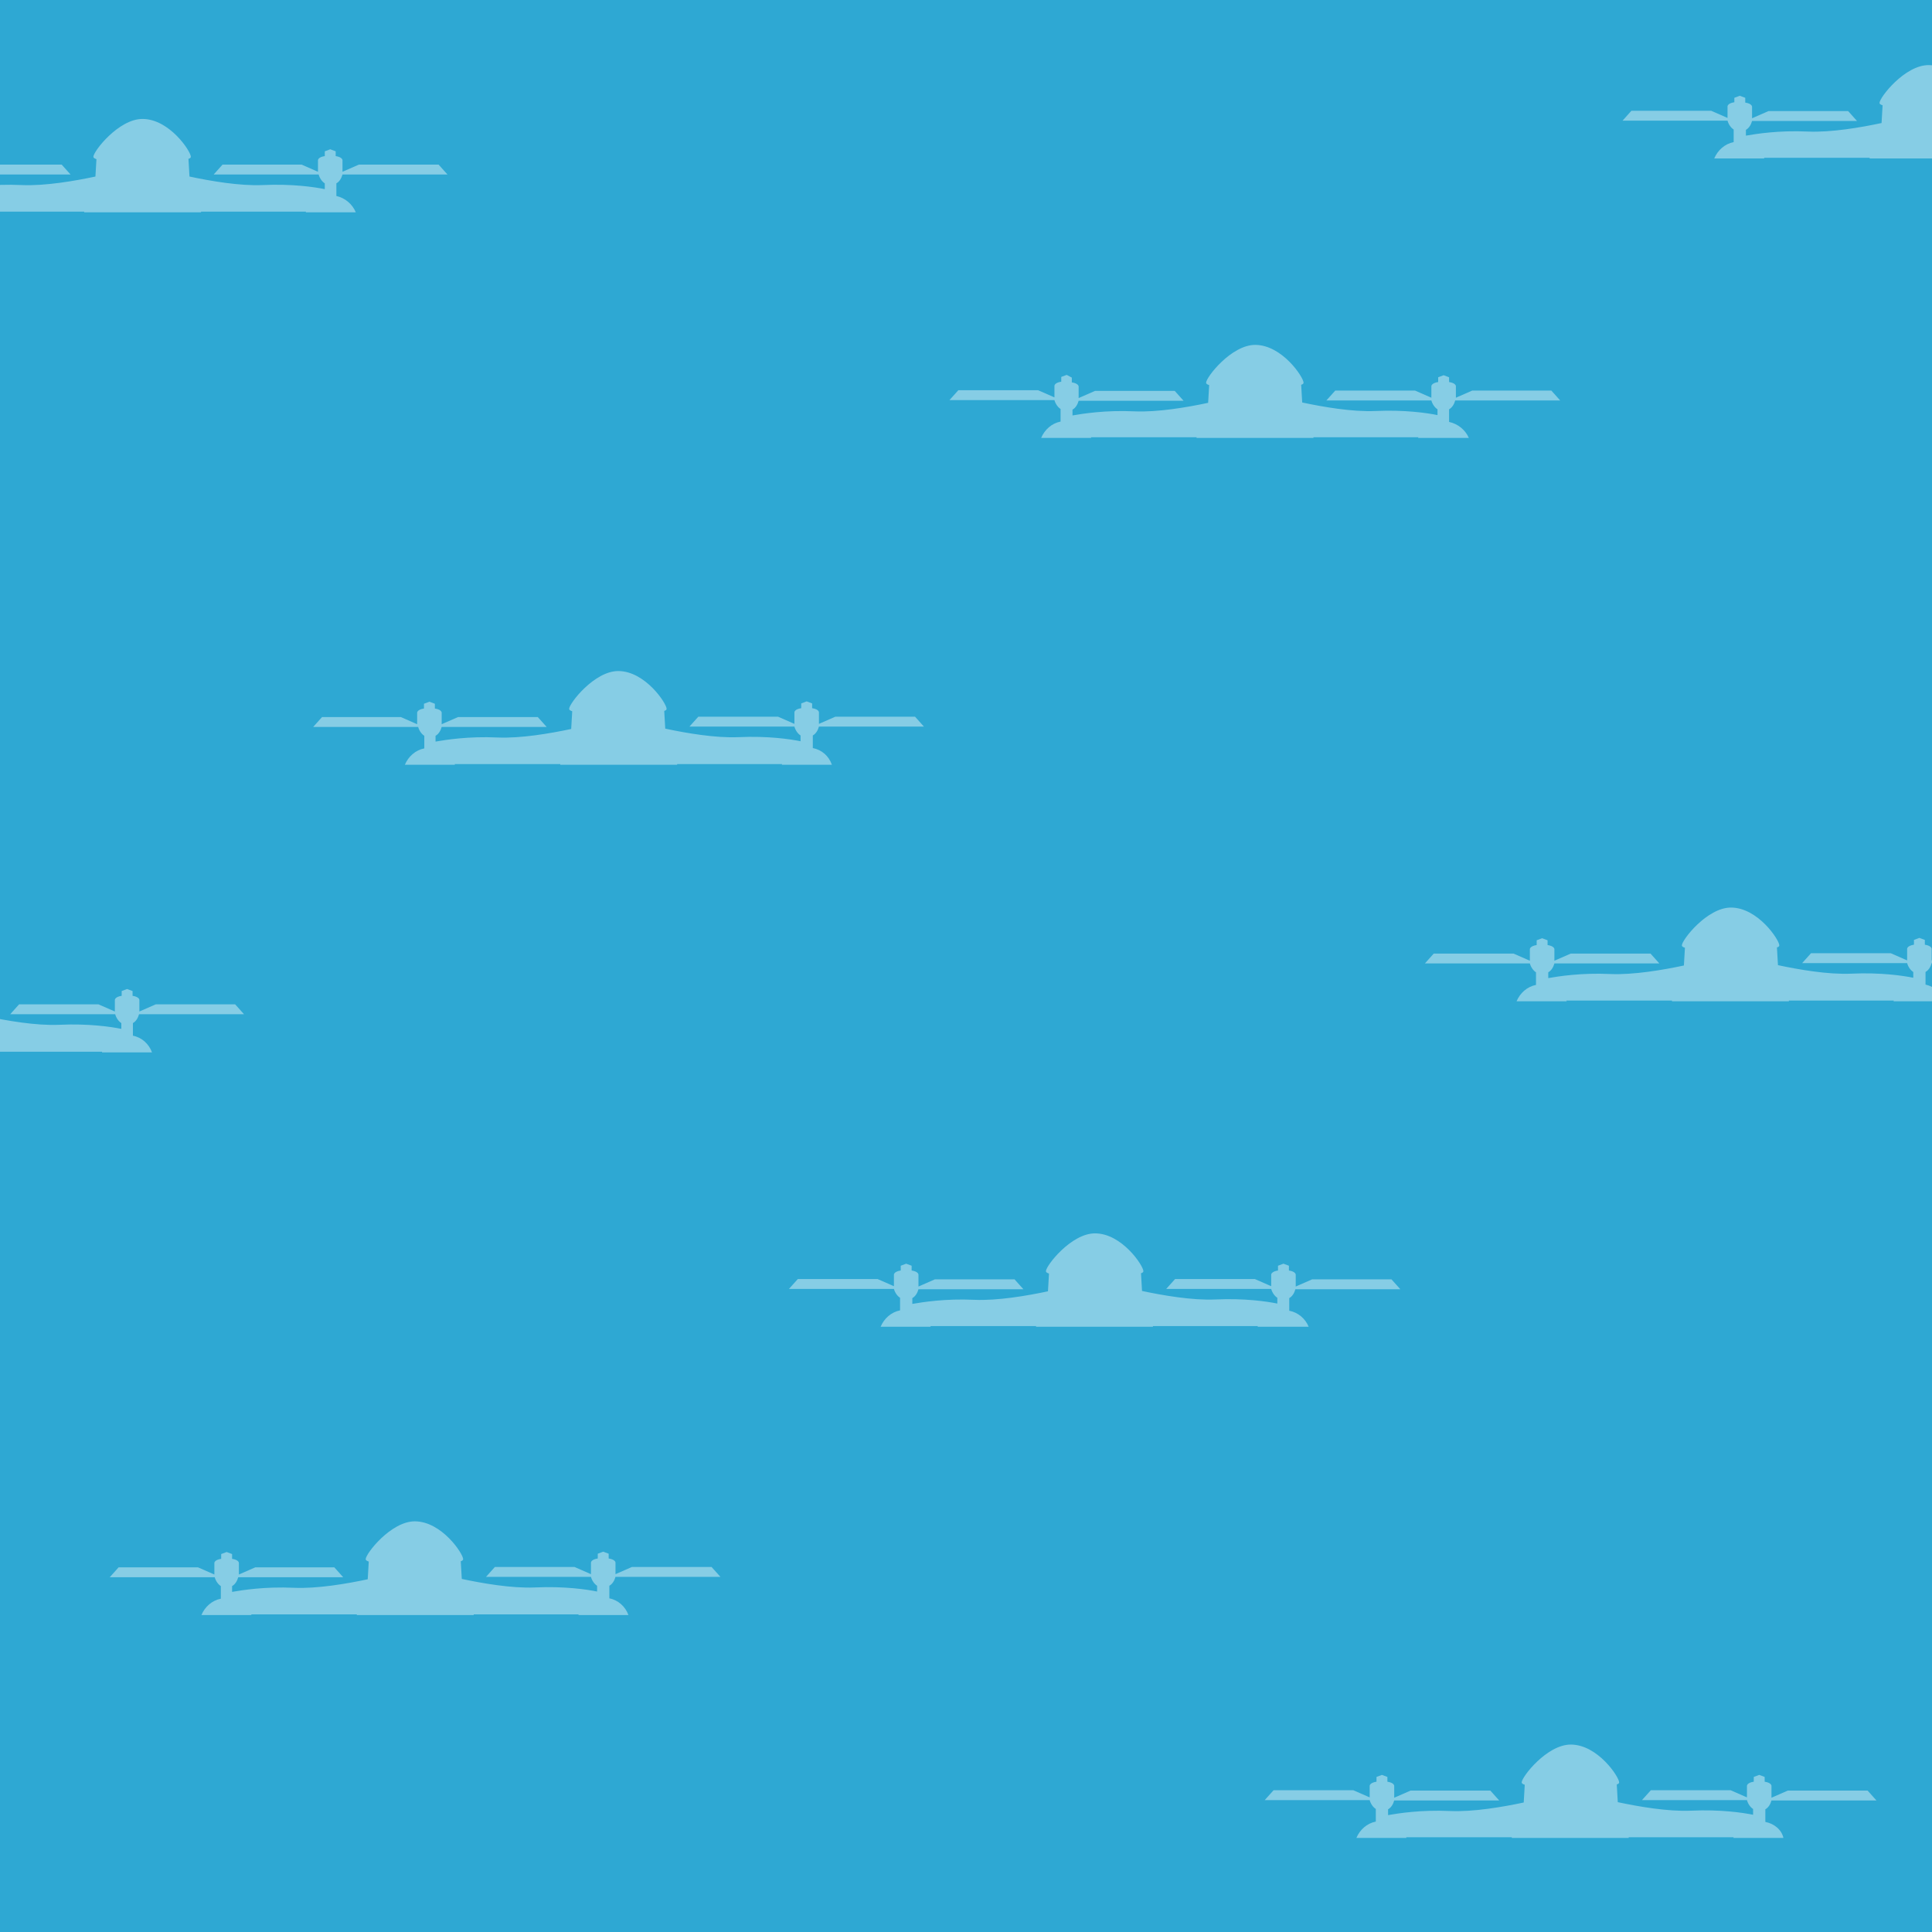 <?xml version="1.0" encoding="utf-8"?>
<!-- Generator: Adobe Illustrator 22.1.0, SVG Export Plug-In . SVG Version: 6.00 Build 0)  -->
<svg version="1.1" id="Layer_1" xmlns="http://www.w3.org/2000/svg" xmlns:xlink="http://www.w3.org/1999/xlink" x="0px" y="0px"
	 viewBox="0 0 566.9 566.9" style="enable-background:new 0 0 566.9 566.9;" xml:space="preserve">
<rect x="0" y="0" width="566.9" height="566.9" fill="#333333" stroke="none"/>
<style type="text/css">
	.st0{fill:#53B78F;}
	.st1{fill:#8BAF1A;}
	.st2{opacity:0.45;}
	.st3{fill:#FFFFFF;}
	.st4{opacity:0.7;fill:#FFFFFF;}
	.st5{fill:#2EA8D3;}
	.st6{fill:#EDDA3A;}
	.st7{fill:#FFFFFF;stroke:#000000;stroke-width:0.25;stroke-miterlimit:10;}
	.st8{fill:#C2D347;}
	.st9{fill:#83B22C;}
	.st10{fill:#F2DB53;}
	.st11{fill:none;stroke:#8BAF1A;stroke-miterlimit:10;}
	.st12{fill:none;stroke:#83B22C;stroke-miterlimit:10;}
	.st13{fill:none;stroke:#3BA6CA;stroke-miterlimit:10;}
	.st14{fill:none;stroke:#F2DB53;stroke-miterlimit:10;}
	.st15{fill:none;stroke:#929292;stroke-width:0.5;stroke-miterlimit:10;}
	.st16{fill:#929292;}
	.st17{opacity:0.6;}
	.st18{fill:none;stroke:#000000;stroke-width:0.15;stroke-miterlimit:10;}
	.st19{fill:#2EA8D3;stroke:#3BA6CA;stroke-miterlimit:10;}
	.st20{clip-path:url(#SVGID_12_);fill:#2EA8D3;}
	.st21{opacity:0.42;clip-path:url(#SVGID_12_);fill:#FFFFFF;}
	.st22{clip-path:url(#SVGID_14_);fill:#8BAF1A;}
	.st23{opacity:0.42;clip-path:url(#SVGID_14_);fill:#FFFFFF;}
	.st24{clip-path:url(#SVGID_16_);fill:#EDDA3A;}
	.st25{opacity:0.42;clip-path:url(#SVGID_16_);fill:#FFFFFF;}
	.st26{clip-path:url(#SVGID_18_);fill:#FFFFFF;}
	.st27{clip-path:url(#SVGID_18_);fill:#EDDA3A;}
	.st28{clip-path:url(#SVGID_18_);fill:#2EA8D3;}
	.st29{clip-path:url(#SVGID_18_);fill:#8BAF1A;}
	.st30{opacity:0.7;fill:#C2D348;}
	.st31{fill:none;stroke:#000000;stroke-miterlimit:10;}
	.st32{fill:none;stroke:#000000;stroke-width:0.15;stroke-miterlimit:10;stroke-dasharray:3;}
	.st33{fill:none;stroke:#EDDA3A;stroke-miterlimit:10;}
	.st34{fill:#BCBCBB;}
	.st35{fill:#777777;}
	.st36{fill:#6C6C6C;}
	.st37{fill:#CAC9C9;}
	.st38{opacity:0.6;fill:#FFFFFF;}
	.st39{fill:none;stroke:#3BA6CA;stroke-width:0.5;stroke-miterlimit:10;}
	.st40{fill:none;stroke:#000000;stroke-width:0.25;stroke-miterlimit:10;}
	.st41{fill:none;stroke:#2EA8D3;stroke-width:0.5;stroke-miterlimit:10;}
	.st42{opacity:0.2;clip-path:url(#SVGID_62_);fill:#CECECC;}
	.st43{opacity:0.2;clip-path:url(#SVGID_66_);fill:#CECECC;}
	.st44{opacity:0.16;clip-path:url(#SVGID_70_);fill:#FFFFFF;}
	.st45{opacity:0.16;fill:#FFFFFF;}
	.st46{opacity:0.69;}
	.st47{opacity:0.15;clip-path:url(#SVGID_76_);fill:#B2B2B2;}
	.st48{opacity:0.16;clip-path:url(#SVGID_82_);fill:#FFFFFF;}
</style>
<g>
	<defs>
		<rect id="SVGID_11_" x="-1" y="-2" width="569" height="571"/>
	</defs>
	<clipPath id="SVGID_2_">
		<use xlink:href="#SVGID_11_"  style="overflow:visible;"/>
	</clipPath>
	<rect x="-1" y="-2" style="clip-path:url(#SVGID_2_);fill:#2EA8D3;" width="569" height="571"/>
	<path style="opacity:0.42;clip-path:url(#SVGID_2_);fill:#FFFFFF;" d="M39,303.9v-3.7c0.9-0.5,1.5-1.5,1.8-2.6h30.8l-2.6-2.9H45.7
		l-4.8,2.1c0-0.1,0-0.1,0-0.2h0v-3.2c0,0,0-0.9-2-1.2v-1.4l-1.6-0.6l-1.6,0.6v1.4c-2,0.3-2,1.2-2,1.2v3.2h0c0,0.1,0,0.1,0,0.2
		l-4.8-2.1H5.6L3,297.6h30.8c0.3,1.1,1,2.1,1.8,2.6v1.7c-2.9-0.6-9.6-1.6-18.2-1.2c-6.8,0.3-15.4-1.2-21.5-2.5l-0.3-5.2
		c0.4-0.1,0.7-0.3,0.7-0.6c0-1.6-6.3-11.1-14.2-11.1c-7,0-14.4,9.5-14.4,11.1c0,0.3,0.3,0.5,0.9,0.7l-0.3,5.2
		c-6.1,1.3-14.8,2.8-21.6,2.5c-8.6-0.4-15.3,0.7-18.2,1.2v-1.7c0.9-0.5,1.5-1.5,1.8-2.6H-39l-2.6-2.9h-23.4l-4.8,2.1
		c0-0.1,0-0.1,0-0.2h0v-0.2c0,0,0,0,0,0s0,0,0,0v-3c0,0,0-0.9-2-1.2v-1.4l-1.6-0.6l-1.6,0.6v1.4c-2,0.3-2,1.2-2,1.2v3.2h0
		c0,0.1,0,0.1,0,0.2l-4.8-2.1H-105l-2.6,2.9h30.8c0.3,1.1,1,2.1,1.8,2.6v3.7c-2.6,0.5-4.7,2.4-5.7,4.8h14.7c0-0.1-0.1-0.1-0.1-0.2
		h31c0,0.1,0,0.1,0,0.2h34.3c0-0.1,0-0.1,0-0.2h30.8c0,0.1-0.1,0.1-0.1,0.2h14.7C43.7,306.3,41.6,304.4,39,303.9z"/>
	<path style="opacity:0.42;clip-path:url(#SVGID_2_);fill:#FFFFFF;" d="M178.8,469v-3.7c0.9-0.5,1.5-1.5,1.8-2.6h30.8l-2.6-2.9
		h-23.4l-4.8,2.1c0-0.1,0-0.1,0-0.2h0v-3.2c0,0,0-0.9-2-1.2v-1.4l-1.6-0.6l-1.6,0.6v1.4c-2,0.3-2,1.2-2,1.2v3.2h0c0,0.1,0,0.1,0,0.2
		l-4.8-2.1h-23.4l-2.6,2.9h30.8c0.3,1.1,1,2.1,1.8,2.6v1.7c-2.9-0.6-9.6-1.6-18.2-1.2c-6.8,0.3-15.4-1.2-21.5-2.5l-0.3-5.2
		c0.4-0.1,0.7-0.3,0.7-0.6c0-1.6-6.3-11.1-14.2-11.1c-7,0-14.4,9.5-14.4,11.1c0,0.3,0.3,0.5,0.9,0.7l-0.3,5.2
		c-6.1,1.3-14.8,2.8-21.6,2.5c-8.6-0.4-15.3,0.7-18.2,1.2v-1.7c0.9-0.5,1.5-1.5,1.8-2.6h30.8l-2.6-2.9H74.9l-4.8,2.1
		c0-0.1,0-0.1,0-0.2h0v-0.2c0,0,0,0,0,0c0,0,0,0,0,0v-3c0,0,0-0.9-2-1.2v-1.4l-1.6-0.6l-1.6,0.6v1.4c-2,0.3-2,1.2-2,1.2v3.2h0
		c0,0.1,0,0.1,0,0.2l-4.8-2.1H34.8l-2.6,2.9h30.8c0.3,1.1,1,2.1,1.8,2.6v3.7c-2.6,0.5-4.7,2.4-5.7,4.8h14.7c0-0.1-0.1-0.1-0.1-0.2
		h31c0,0.1,0,0.1,0,0.2H139c0-0.1,0-0.1,0-0.2h30.8c0,0.1-0.1,0.1-0.1,0.2h14.7C183.5,471.4,181.4,469.5,178.8,469z"/>
	<path style="opacity:0.42;clip-path:url(#SVGID_2_);fill:#FFFFFF;" d="M98.7,57.5v-3.7c0.9-0.5,1.5-1.5,1.8-2.6h30.8l-2.6-2.9
		h-23.4l-4.8,2.1c0-0.1,0-0.1,0-0.2h0V47c0,0,0-0.9-2-1.2v-1.4l-1.6-0.6l-1.6,0.6v1.4c-2,0.3-2,1.2-2,1.2v3.2h0c0,0.1,0,0.1,0,0.2
		l-4.8-2.1H65.3l-2.6,2.9h30.8c0.3,1.1,1,2.1,1.8,2.6v1.7c-2.9-0.6-9.6-1.6-18.2-1.2c-6.8,0.3-15.4-1.2-21.5-2.5l-0.3-5.2
		c0.4-0.1,0.7-0.3,0.7-0.6c0-1.6-6.3-11.1-14.2-11.1c-7,0-14.4,9.5-14.4,11.1c0,0.3,0.3,0.5,0.9,0.7L28,51.8
		c-6.1,1.3-14.8,2.8-21.6,2.5C-2.3,53.9-9,55-11.9,55.5v-1.7c0.9-0.5,1.5-1.5,1.8-2.6h30.8l-2.6-2.9H-5.2l-4.8,2.1
		c0-0.1,0-0.1,0-0.2h0V50c0,0,0,0,0,0c0,0,0,0,0,0v-3c0,0,0-0.9-2-1.2v-1.4l-1.6-0.6l-1.6,0.6v1.4c-2,0.3-2,1.2-2,1.2v3.2h0
		c0,0.1,0,0.1,0,0.2l-4.8-2.1h-23.4l-2.6,2.9H-17c0.3,1.1,1,2.1,1.8,2.6v3.7c-2.6,0.5-4.7,2.4-5.7,4.8h14.7c0-0.1-0.1-0.1-0.1-0.2
		h31c0,0.1,0,0.1,0,0.2H59c0-0.1,0-0.1,0-0.2h30.8c0,0.1-0.1,0.1-0.1,0.2h14.7C103.4,59.9,101.3,58.1,98.7,57.5z"/>
	<path style="opacity:0.42;clip-path:url(#SVGID_2_);fill:#FFFFFF;" d="M238.5,219.5v-3.7c0.9-0.5,1.5-1.5,1.8-2.6h30.8l-2.6-2.9
		h-23.4l-4.8,2.1c0-0.1,0-0.1,0-0.2h0v-3.2c0,0,0-0.9-2-1.2v-1.4l-1.6-0.6l-1.6,0.6v1.4c-2,0.3-2,1.2-2,1.2v3.2h0c0,0.1,0,0.1,0,0.2
		l-4.8-2.1h-23.4l-2.6,2.9h30.8c0.3,1.1,1,2.1,1.8,2.6v1.7c-2.9-0.6-9.6-1.6-18.2-1.2c-6.8,0.3-15.4-1.2-21.5-2.5l-0.3-5.2
		c0.4-0.1,0.7-0.3,0.7-0.6c0-1.6-6.3-11.1-14.2-11.1c-7,0-14.4,9.5-14.4,11.1c0,0.3,0.3,0.5,0.9,0.7l-0.3,5.2
		c-6.1,1.3-14.8,2.8-21.6,2.5c-8.6-0.4-15.3,0.7-18.2,1.2v-1.7c0.9-0.5,1.5-1.5,1.8-2.6h30.8l-2.6-2.9h-23.4l-4.8,2.1
		c0-0.1,0-0.1,0-0.2h0v-0.2c0,0,0,0,0,0c0,0,0,0,0,0v-3c0,0,0-0.9-2-1.2v-1.4l-1.6-0.6l-1.6,0.6v1.4c-2,0.3-2,1.2-2,1.2v3.2h0
		c0,0.1,0,0.1,0,0.2l-4.8-2.1H94.5l-2.6,2.9h30.8c0.3,1.1,1,2.1,1.8,2.6v3.7c-2.6,0.5-4.7,2.4-5.7,4.8h14.7c0-0.1-0.1-0.1-0.1-0.2
		h31c0,0.1,0,0.1,0,0.2h34.3c0-0.1,0-0.1,0-0.2h30.8c0,0.1-0.1,0.1-0.1,0.2h14.7C243.2,221.8,241.1,220,238.5,219.5z"/>
	<path style="opacity:0.42;clip-path:url(#SVGID_2_);fill:#FFFFFF;" d="M378.3,384.6v-3.7c0.9-0.5,1.5-1.5,1.8-2.6h30.8l-2.6-2.9
		H385l-4.8,2.1c0-0.1,0-0.1,0-0.2h0V374c0,0,0-0.9-2-1.2v-1.4l-1.6-0.6l-1.6,0.6v1.4c-2,0.3-2,1.2-2,1.2v3.2h0c0,0.1,0,0.1,0,0.2
		l-4.8-2.1h-23.4l-2.6,2.9h30.8c0.3,1.1,1,2.1,1.8,2.6v1.7c-2.9-0.6-9.6-1.6-18.2-1.2c-6.8,0.3-15.4-1.2-21.5-2.5l-0.3-5.2
		c0.4-0.1,0.7-0.3,0.7-0.6c0-1.6-6.3-11.1-14.2-11.1c-7,0-14.4,9.5-14.4,11.1c0,0.3,0.3,0.5,0.9,0.7l-0.3,5.2
		c-6.1,1.3-14.8,2.8-21.6,2.5c-8.6-0.4-15.3,0.7-18.2,1.2v-1.7c0.9-0.5,1.5-1.5,1.8-2.6h30.8l-2.6-2.9h-23.4l-4.8,2.1
		c0-0.1,0-0.1,0-0.2h0V377c0,0,0,0,0,0s0,0,0,0v-3c0,0,0-0.9-2-1.2v-1.4l-1.6-0.6l-1.6,0.6v1.4c-2,0.3-2,1.2-2,1.2v3.2h0
		c0,0.1,0,0.1,0,0.2l-4.8-2.1h-23.4l-2.6,2.9h30.8c0.3,1.1,1,2.1,1.8,2.6v3.7c-2.6,0.5-4.7,2.4-5.7,4.8h14.7c0-0.1-0.1-0.1-0.1-0.2
		h31c0,0.1,0,0.1,0,0.2h34.3c0-0.1,0-0.1,0-0.2h30.8c0,0.1-0.1,0.1-0.1,0.2H384C383,386.9,380.9,385.1,378.3,384.6z"/>
	<path style="opacity:0.42;clip-path:url(#SVGID_2_);fill:#FFFFFF;" d="M518,534.6v-3.7c0.9-0.5,1.5-1.5,1.8-2.6h30.8l-2.6-2.9
		h-23.4l-4.8,2.1c0-0.1,0-0.1,0-0.2h0V524c0,0,0-0.9-2-1.2v-1.4l-1.6-0.6l-1.6,0.6v1.4c-2,0.3-2,1.2-2,1.2v3.2h0c0,0.1,0,0.1,0,0.2
		l-4.8-2.1h-23.4l-2.6,2.9h30.8c0.3,1.1,1,2.1,1.8,2.6v1.7c-2.9-0.6-9.6-1.6-18.2-1.2c-6.8,0.3-15.4-1.2-21.5-2.5l-0.3-5.2
		c0.4-0.1,0.7-0.3,0.7-0.6c0-1.6-6.3-11.1-14.2-11.1c-7,0-14.4,9.5-14.4,11.1c0,0.3,0.3,0.5,0.9,0.7l-0.3,5.2
		c-6.1,1.3-14.8,2.8-21.6,2.5c-8.6-0.4-15.3,0.7-18.2,1.2v-1.7c0.9-0.5,1.5-1.5,1.8-2.6h30.8l-2.6-2.9h-23.4l-4.8,2.1
		c0-0.1,0-0.1,0-0.2h0V527c0,0,0,0,0,0s0,0,0,0v-3c0,0,0-0.9-2-1.2v-1.4l-1.6-0.6l-1.6,0.6v1.4c-2,0.3-2,1.2-2,1.2v3.2h0
		c0,0.1,0,0.1,0,0.2l-4.8-2.1h-23.4l-2.6,2.9h30.8c0.3,1.1,1,2.1,1.8,2.6v3.7c-2.6,0.5-4.7,2.4-5.7,4.8h14.7c0-0.1-0.1-0.1-0.1-0.2
		h31c0,0.1,0,0.1,0,0.2h34.3c0-0.1,0-0.1,0-0.2h30.8c0,0.1-0.1,0.1-0.1,0.2h14.7C522.8,536.9,520.6,535.1,518,534.6z"/>
	<path style="opacity:0.42;clip-path:url(#SVGID_2_);fill:#FFFFFF;" d="M623,41.8v-3.7c0.9-0.5,1.5-1.5,1.8-2.6h30.8l-2.6-2.9h-23.4
		l-4.8,2.1c0-0.1,0-0.1,0-0.2h0v-3.2c0,0,0-0.9-2-1.2v-1.4l-1.6-0.6l-1.6,0.6V30c-2,0.3-2,1.2-2,1.2v3.2h0c0,0.1,0,0.1,0,0.2
		l-4.8-2.1h-23.4l-2.6,2.9h30.8c0.3,1.1,1,2.1,1.8,2.6v1.7c-2.9-0.6-9.6-1.6-18.2-1.2c-6.8,0.3-15.4-1.2-21.5-2.5l-0.3-5.2
		c0.4-0.1,0.7-0.3,0.7-0.6c0-1.6-6.3-11.1-14.2-11.1c-7,0-14.4,9.5-14.4,11.1c0,0.3,0.3,0.5,0.9,0.7l-0.3,5.2
		c-6.1,1.3-14.8,2.8-21.6,2.5c-8.6-0.4-15.3,0.7-18.2,1.2v-1.7c0.9-0.5,1.5-1.5,1.8-2.6h30.8l-2.6-2.9h-23.4l-4.8,2.1
		c0-0.1,0-0.1,0-0.2h0v-0.2c0,0,0,0,0,0c0,0,0,0,0,0v-3c0,0,0-0.9-2-1.2v-1.4l-1.6-0.6l-1.6,0.6V30c-2,0.3-2,1.2-2,1.2v3.2h0
		c0,0.1,0,0.1,0,0.2l-4.8-2.1h-23.4l-2.6,2.9h30.8c0.3,1.1,1,2.1,1.8,2.6v3.7c-2.6,0.5-4.7,2.4-5.7,4.8h14.7c0-0.1-0.1-0.1-0.1-0.2
		h31c0,0.1,0,0.1,0,0.2h34.3c0-0.1,0-0.1,0-0.2h30.8c0,0.1-0.1,0.1-0.1,0.2h14.7C627.8,44.1,625.6,42.3,623,41.8z"/>
	<path style="opacity:0.42;clip-path:url(#SVGID_2_);fill:#FFFFFF;" d="M425.2,123.8v-3.7c0.9-0.5,1.5-1.5,1.8-2.6h30.8l-2.6-2.9
		H432l-4.8,2.1c0-0.1,0-0.1,0-0.2h0v-3.2c0,0,0-0.9-2-1.2v-1.4l-1.6-0.6l-1.6,0.6v1.4c-2,0.3-2,1.2-2,1.2v3.2h0c0,0.1,0,0.1,0,0.2
		l-4.8-2.1h-23.4l-2.6,2.9h30.8c0.3,1.1,1,2.1,1.8,2.6v1.7c-2.9-0.6-9.6-1.6-18.2-1.2c-6.8,0.3-15.4-1.2-21.5-2.5l-0.3-5.2
		c0.4-0.1,0.7-0.3,0.7-0.6c0-1.6-6.3-11.1-14.2-11.1c-7,0-14.4,9.5-14.4,11.1c0,0.3,0.3,0.5,0.9,0.7l-0.3,5.2
		c-6.1,1.3-14.8,2.8-21.6,2.5c-8.6-0.4-15.3,0.7-18.2,1.2v-1.7c0.9-0.5,1.5-1.5,1.8-2.6h30.8l-2.6-2.9h-23.4l-4.8,2.1
		c0-0.1,0-0.1,0-0.2h0v-0.2c0,0,0,0,0,0c0,0,0,0,0,0v-3c0,0,0-0.9-2-1.2v-1.4L313,110l-1.6,0.6v1.4c-2,0.3-2,1.2-2,1.2v3.2h0
		c0,0.1,0,0.1,0,0.2l-4.8-2.1h-23.4l-2.6,2.9h30.8c0.3,1.1,1,2.1,1.8,2.6v3.7c-2.6,0.5-4.7,2.4-5.7,4.8h14.7c0-0.1-0.1-0.1-0.1-0.2
		h31c0,0.1,0,0.1,0,0.2h34.3c0-0.1,0-0.1,0-0.2h30.8c0,0.1-0.1,0.1-0.1,0.2H431C430,126.2,427.9,124.4,425.2,123.8z"/>
	<path style="opacity:0.42;clip-path:url(#SVGID_2_);fill:#FFFFFF;" d="M565,288.9v-3.7c0.9-0.5,1.5-1.5,1.8-2.6h30.8l-2.6-2.9
		h-23.4l-4.8,2.1c0-0.1,0-0.1,0-0.2h0v-3.2c0,0,0-0.9-2-1.2v-1.4l-1.6-0.6l-1.6,0.6v1.4c-2,0.3-2,1.2-2,1.2v3.2h0c0,0.1,0,0.1,0,0.2
		l-4.8-2.1h-23.4l-2.6,2.9h30.8c0.3,1.1,1,2.1,1.8,2.6v1.7c-2.9-0.6-9.6-1.6-18.2-1.2c-6.8,0.3-15.4-1.2-21.5-2.5l-0.3-5.2
		c0.4-0.1,0.7-0.3,0.7-0.6c0-1.6-6.3-11.1-14.2-11.1c-7,0-14.4,9.5-14.4,11.1c0,0.3,0.3,0.5,0.9,0.7l-0.3,5.2
		c-6.1,1.3-14.8,2.8-21.6,2.5c-8.6-0.4-15.3,0.7-18.2,1.2v-1.7c0.9-0.5,1.5-1.5,1.8-2.6h30.8l-2.6-2.9h-23.4l-4.8,2.1
		c0-0.1,0-0.1,0-0.2h0v-0.2c0,0,0,0,0,0s0,0,0,0v-3c0,0,0-0.9-2-1.2v-1.4l-1.6-0.6l-1.6,0.6v1.4c-2,0.3-2,1.2-2,1.2v3.2h0
		c0,0.1,0,0.1,0,0.2l-4.8-2.1h-23.4l-2.6,2.9h30.8c0.3,1.1,1,2.1,1.8,2.6v3.7c-2.6,0.5-4.7,2.4-5.7,4.8h14.7c0-0.1-0.1-0.1-0.1-0.2
		h31c0,0.1,0,0.1,0,0.2h34.3c0-0.1,0-0.1,0-0.2h30.8c0,0.1-0.1,0.1-0.1,0.2h14.7C569.8,291.3,567.6,289.5,565,288.9z"/>
</g>
</svg>

